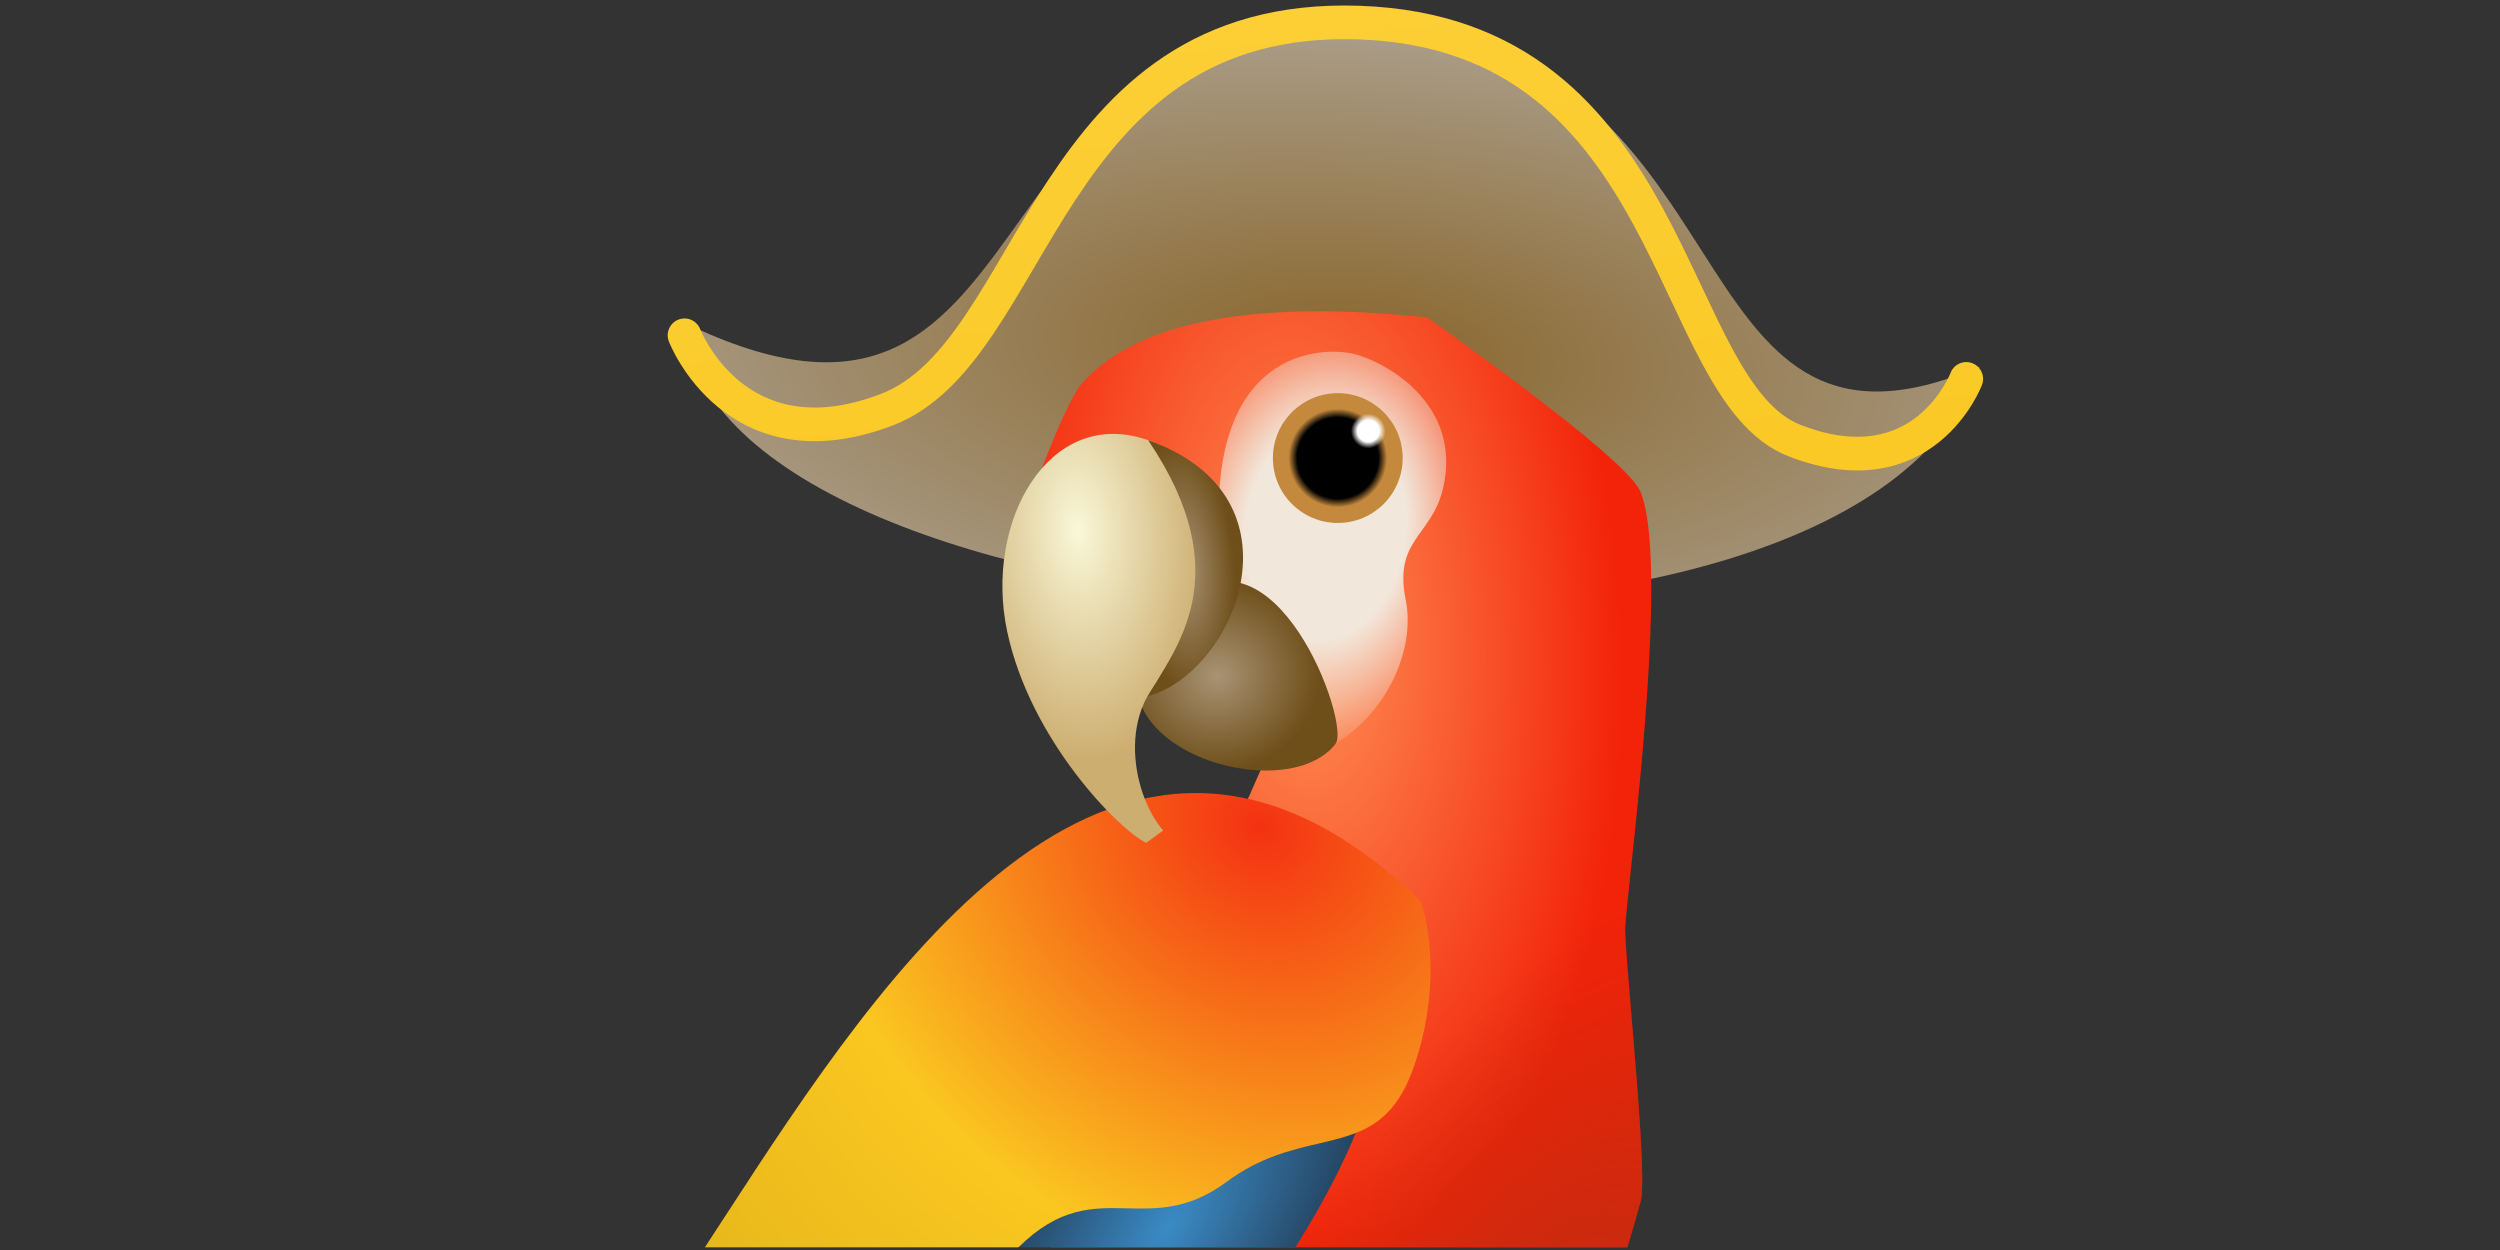 <svg viewBox="0 0 240 120" fill="none" xmlns="http://www.w3.org/2000/svg">
<rect x="0" y="0" width="240" height="120" fill="#333333" stroke="none"/>
<path d="M130.457 2.168C91.593 0.846 101.392 48.294 65.667 30.971C68.24 62.066 177.944 70.228 190.03 35.202C159.497 48.258 169.321 3.49 130.457 2.168Z" fill="url(#paint0_radial_7767_3209)"/>
<path fill-rule="evenodd" clip-rule="evenodd" d="M95.439 31.935C92.826 35.825 89.831 39.264 85.709 40.84C77.892 43.829 72.428 41.939 68.947 39.096C67.254 37.712 66.079 36.147 65.33 34.937C64.953 34.33 64.679 33.804 64.496 33.423C64.404 33.232 64.335 33.077 64.287 32.965C64.263 32.909 64.245 32.864 64.231 32.831L64.215 32.79L64.209 32.776L64.207 32.771C64.207 32.771 64.206 32.767 65.714 32.188L64.207 32.771C63.888 31.938 64.302 31 65.135 30.68C65.966 30.361 66.899 30.775 67.22 31.605V31.605L67.225 31.618L67.257 31.694C67.288 31.765 67.338 31.878 67.408 32.023C67.548 32.316 67.768 32.739 68.076 33.235C68.695 34.234 69.648 35.496 70.991 36.594C73.584 38.712 77.829 40.394 84.555 37.822C87.705 36.618 90.231 33.894 92.757 30.134C94.009 28.268 95.221 26.212 96.5 24.039L96.563 23.932C97.814 21.805 99.125 19.576 100.56 17.392C103.479 12.952 106.979 8.589 111.772 5.413C116.598 2.216 122.635 0.286 130.51 0.554C138.526 0.827 144.539 3.275 149.209 6.926C153.85 10.554 157.078 15.301 159.655 20.037C160.944 22.406 162.083 24.798 163.15 27.058C163.219 27.204 163.288 27.35 163.357 27.495C164.353 29.606 165.285 31.58 166.245 33.365C168.335 37.252 170.346 39.811 172.864 40.791C178.543 43.004 182.05 41.614 184.162 39.898C185.266 39 186.049 37.961 186.557 37.135C186.809 36.725 186.989 36.376 187.103 36.136C187.159 36.016 187.199 35.925 187.223 35.867L187.248 35.808V35.808M187.248 35.808C187.563 34.974 188.495 34.549 189.33 34.863C190.165 35.177 190.587 36.109 190.272 36.944L188.761 36.375C190.272 36.944 190.272 36.944 190.272 36.944L190.269 36.953L190.264 36.966L190.249 37.003C190.244 37.015 190.239 37.029 190.232 37.045C190.223 37.068 190.213 37.093 190.201 37.122C190.159 37.22 190.1 37.355 190.022 37.52C189.865 37.85 189.631 38.304 189.309 38.827C188.669 39.868 187.661 41.217 186.199 42.405C183.176 44.861 178.442 46.432 171.691 43.802C167.993 42.361 165.512 38.824 163.4 34.896C162.398 33.033 161.431 30.984 160.446 28.896C160.373 28.743 160.301 28.59 160.229 28.437C159.16 26.175 158.057 23.86 156.817 21.581C154.336 17.02 151.361 12.709 147.22 9.472C143.108 6.258 137.76 4.034 130.4 3.783C123.16 3.537 117.791 5.3 113.557 8.106C109.29 10.933 106.076 14.882 103.26 19.166C101.869 21.282 100.593 23.452 99.331 25.599L99.284 25.677C98.016 27.835 96.755 29.975 95.439 31.935" fill="url(#paint1_linear_7767_3209)"/>
<path fill-rule="evenodd" clip-rule="evenodd" d="M156.228 119.743H100.812L121.604 72.605C114.958 71.418 103.011 57.869 97.868 51.243C99.154 46.793 102.527 38.13 103.951 36.706C104.007 36.649 104.069 36.587 104.135 36.52C106.138 34.481 112.617 27.89 137.032 30.475C143.361 35.024 156.317 44.39 157.504 47.238C159.818 53.024 157.619 73.626 156.54 83.737C156.236 86.588 156.02 88.604 156.02 89.22C156.02 90.362 156.291 93.576 156.611 97.387C157.207 104.471 157.977 113.614 157.504 115.329C157.085 116.847 156.66 118.318 156.228 119.743Z" fill="url(#paint2_radial_7767_3209)"/>
<path fill-rule="evenodd" clip-rule="evenodd" d="M156.228 119.743H100.812L121.604 72.605C114.958 71.418 103.011 57.869 97.868 51.243C99.154 46.793 102.527 38.13 103.951 36.706C104.007 36.649 104.069 36.587 104.135 36.52C106.138 34.481 112.617 27.89 137.032 30.475C143.361 35.024 156.317 44.39 157.504 47.238C159.818 53.024 157.619 73.626 156.54 83.737C156.236 86.588 156.02 88.604 156.02 89.22C156.02 90.362 156.291 93.576 156.611 97.387C157.207 104.471 157.977 113.614 157.504 115.329C157.085 116.847 156.66 118.318 156.228 119.743Z" fill="url(#paint3_radial_7767_3209)"/>
<path d="M130.208 34.038C127.092 33.148 115.521 33.295 117.153 52.729C106.621 54.657 107.214 72.163 118.785 73.349C130.356 74.536 136.29 64.152 134.955 57.625C133.62 51.097 138.367 51.542 138.812 45.015C139.257 38.488 133.323 34.928 130.208 34.038Z" fill="url(#paint4_radial_7767_3209)"/>
<path fill-rule="evenodd" clip-rule="evenodd" d="M124.364 119.743H97.891C98.996 117.474 100.301 115.307 101.827 113.365L131.033 106.381C129.624 110.572 127.226 115.176 124.364 119.743Z" fill="url(#paint5_radial_7767_3209)"/>
<path d="M128.221 71.393C129.683 69.482 122.351 49.301 113.146 57.943C99.843 70.431 122.919 78.321 128.221 71.393Z" fill="url(#paint6_radial_7767_3209)"/>
<path fill-rule="evenodd" clip-rule="evenodd" d="M97.777 119.743H67.669C68.289 118.794 68.922 117.821 69.568 116.828C84.926 93.212 107.408 58.641 136.368 86.487C137.233 88.794 138.3 95.252 135.647 102.633C133.677 108.115 130.485 108.864 126.586 109.779C123.923 110.403 120.93 111.105 117.771 113.445C114.144 116.132 111.143 116.065 108.214 115.999C104.909 115.925 101.695 115.854 97.777 119.743Z" fill="url(#paint7_radial_7767_3209)"/>
<path d="M96.682 60.588C94.457 50.056 100.688 39.078 110.034 42.194C119.38 45.31 120.122 59.996 113.891 63.26C106.826 66.96 108.551 76.166 111.666 79.726L110.034 80.913C107.512 79.726 98.907 71.121 96.682 60.588Z" fill="url(#paint8_radial_7767_3209)"/>
<path d="M110.224 42.26C125.722 47.755 118.483 64.602 110.224 66.819C112.523 62.554 119.151 55.448 110.224 42.26Z" fill="url(#paint9_radial_7767_3209)"/>
<path d="M134.658 43.974C134.658 47.415 131.869 50.205 128.428 50.205C124.987 50.205 122.197 47.415 122.197 43.974C122.197 40.533 124.987 37.743 128.428 37.743C131.869 37.743 134.658 40.533 134.658 43.974Z" fill="url(#paint10_radial_7767_3209)"/>
<path d="M134.658 43.974C134.658 47.415 131.869 50.205 128.428 50.205C124.987 50.205 122.197 47.415 122.197 43.974C122.197 40.533 124.987 37.743 128.428 37.743C131.869 37.743 134.658 40.533 134.658 43.974Z" fill="url(#paint11_radial_7767_3209)"/>
<defs>
<radialGradient id="paint0_radial_7767_3209" cx="0" cy="0" r="1" gradientUnits="userSpaceOnUse" gradientTransform="translate(129.519 33.868) rotate(3.576) scale(87.863 36.689)">
<stop stop-color="#89662C"/>
<stop offset="1" stop-color="#B0A79A"/>
</radialGradient>
<linearGradient id="paint1_linear_7767_3209" x1="150" y1="62.715" x2="138.462" y2="-42.862" gradientUnits="userSpaceOnUse">
<stop stop-color="#F9C720"/>
<stop offset="1" stop-color="#FFD444"/>
</linearGradient>
<radialGradient id="paint2_radial_7767_3209" cx="0" cy="0" r="1" gradientUnits="userSpaceOnUse" gradientTransform="translate(125.164 60.144) rotate(86.354) scale(60.648 30.398)">
<stop stop-color="#FF9156"/>
<stop offset="1" stop-color="#F22309"/>
</radialGradient>
<radialGradient id="paint3_radial_7767_3209" cx="0" cy="0" r="1" gradientUnits="userSpaceOnUse" gradientTransform="translate(146.526 136.691) rotate(118.521) scale(57.404 28.771)">
<stop stop-color="#B72D10"/>
<stop offset="1" stop-color="#B72D10" stop-opacity="0"/>
</radialGradient>
<radialGradient id="paint4_radial_7767_3209" cx="0" cy="0" r="1" gradientUnits="userSpaceOnUse" gradientTransform="translate(127.241 50.949) rotate(97.58) scale(22.692 16.686)">
<stop offset="0.463" stop-color="#F2E7DB"/>
<stop offset="1" stop-color="#F2E7DB" stop-opacity="0"/>
</radialGradient>
<radialGradient id="paint5_radial_7767_3209" cx="0" cy="0" r="1" gradientUnits="userSpaceOnUse" gradientTransform="translate(112.129 117.77) rotate(126.074) scale(32.105 15.166)">
<stop stop-color="#3A8BC5"/>
<stop offset="1" stop-color="#21354C"/>
</radialGradient>
<radialGradient id="paint6_radial_7767_3209" cx="0" cy="0" r="1" gradientUnits="userSpaceOnUse" gradientTransform="translate(116.858 64.887) rotate(78.303) scale(9.278 9.873)">
<stop stop-color="#A89374"/>
<stop offset="1" stop-color="#6E4E19"/>
</radialGradient>
<radialGradient id="paint7_radial_7767_3209" cx="0" cy="0" r="1" gradientUnits="userSpaceOnUse" gradientTransform="translate(120.942 79.422) rotate(133.244) scale(80.669 93.738)">
<stop stop-color="#F43113"/>
<stop offset="0.511" stop-color="#FAC720"/>
<stop offset="1" stop-color="#DEB019"/>
</radialGradient>
<radialGradient id="paint8_radial_7767_3209" cx="0" cy="0" r="1" gradientUnits="userSpaceOnUse" gradientTransform="translate(103.506 50.946) rotate(86.135) scale(22.005 12.165)">
<stop stop-color="#F9F8D8"/>
<stop offset="1" stop-color="#CDAE71"/>
</radialGradient>
<radialGradient id="paint9_radial_7767_3209" cx="0" cy="0" r="1" gradientUnits="userSpaceOnUse" gradientTransform="translate(113.724 54.556) rotate(85.775) scale(12.329 4.856)">
<stop stop-color="#A89374"/>
<stop offset="1" stop-color="#6E4E19"/>
</radialGradient>
<radialGradient id="paint10_radial_7767_3209" cx="0" cy="0" r="1" gradientUnits="userSpaceOnUse" gradientTransform="translate(128.428 43.974) rotate(90) scale(6.231)">
<stop offset="0.625"/>
<stop offset="0.76" stop-color="#C4893C"/>
</radialGradient>
<radialGradient id="paint11_radial_7767_3209" cx="0" cy="0" r="1" gradientUnits="userSpaceOnUse" gradientTransform="translate(131.358 41.378) rotate(106.821) scale(1.666)">
<stop offset="0.621" stop-color="white"/>
<stop offset="1" stop-color="white" stop-opacity="0"/>
</radialGradient>
</defs>
</svg>
